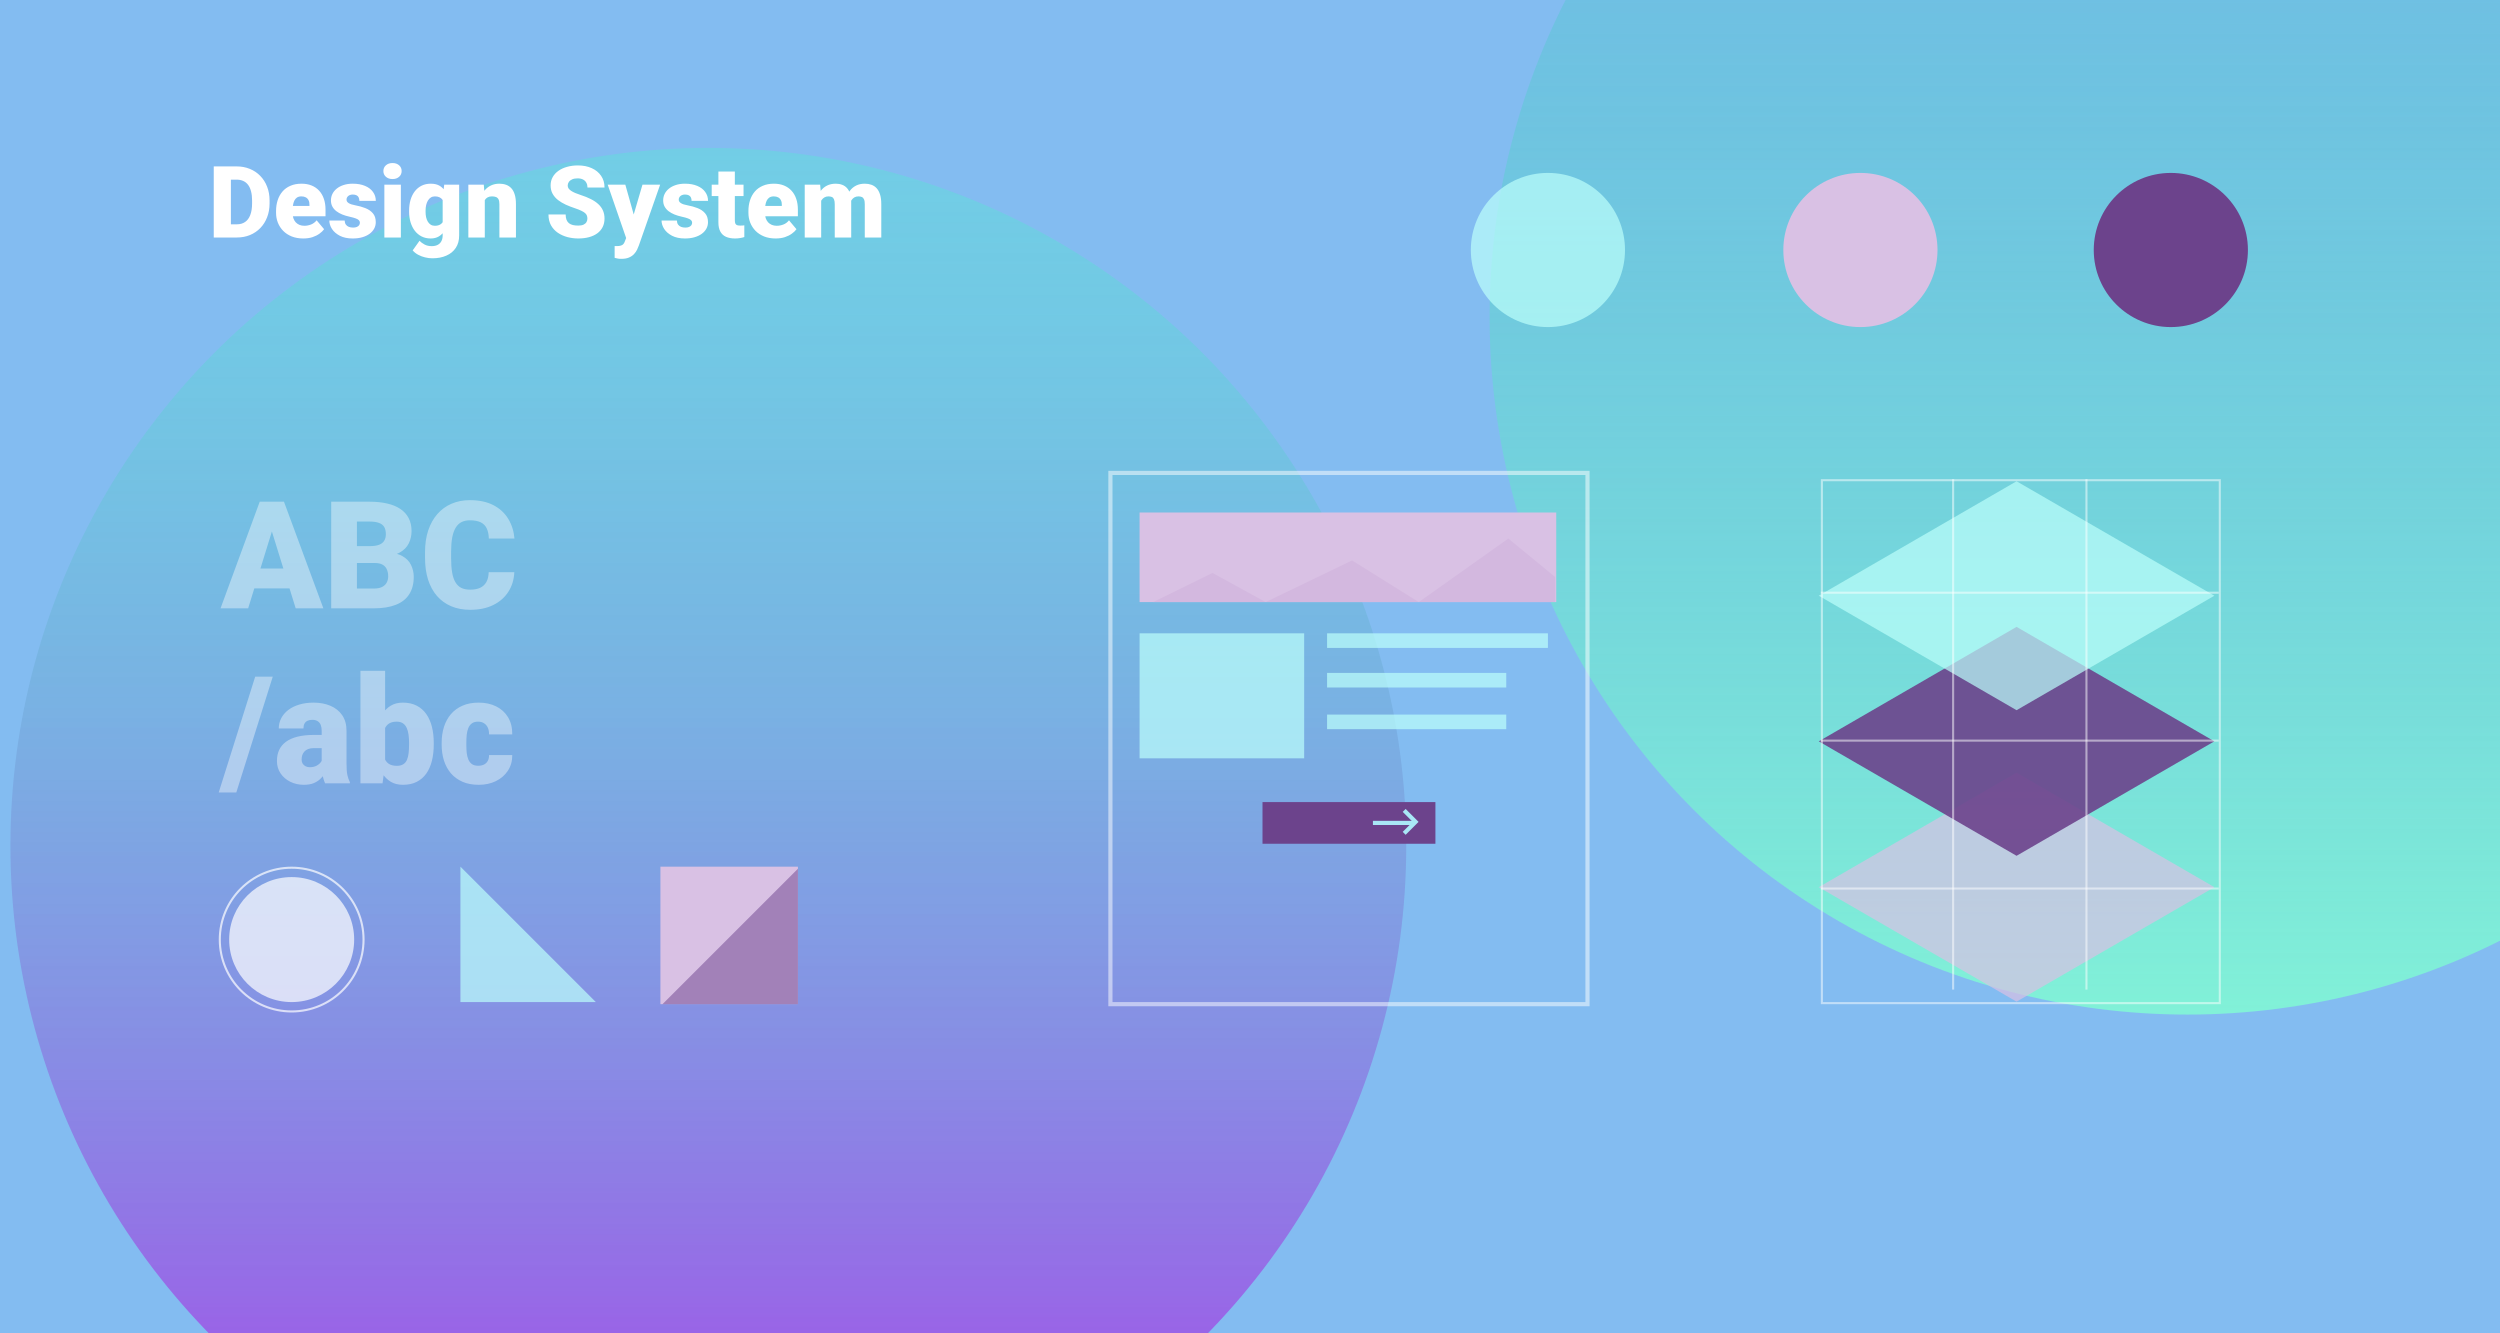 <svg width="1200" height="640" viewBox="0 0 1200 640" fill="none" xmlns="http://www.w3.org/2000/svg">
<g clip-path="url(#clip0_427_8)">
<rect width="1200" height="640" fill="#83BCF1"/>
<g filter="url(#filter0_f_427_8)">
<circle cx="1050" cy="152" r="335" fill="url(#paint0_linear_427_8)"/>
</g>
<g filter="url(#filter1_f_427_8)">
<circle cx="340" cy="406" r="335" fill="url(#paint1_linear_427_8)"/>
</g>
<circle cx="893" cy="120" r="37" fill="#D9C1E4"/>
<circle opacity="0.7" cx="743" cy="120" r="37" fill="#BCFFFB"/>
<circle cx="1042" cy="120" r="37" fill="#6C438C"/>
<path opacity="0.7" d="M967.947 370.894L1062.89 425.842L967.947 480.789L873 425.842L967.947 370.894Z" fill="#D9C1E4"/>
<path opacity="0.9" d="M967.947 300.894L1062.89 355.842L967.947 410.789L873 355.842L967.947 300.894Z" fill="#6C438C"/>
<path opacity="0.7" d="M967.947 231L1062.89 285.947L967.947 340.894L873 285.947L967.947 231Z" fill="#BCFFFB"/>
<rect opacity="0.5" x="874.5" y="230.5" width="191" height="251" stroke="white"/>
<line opacity="0.5" x1="937.5" y1="230" x2="937.5" y2="475" stroke="white"/>
<line opacity="0.5" x1="1001.5" y1="230" x2="1001.5" y2="475" stroke="white"/>
<line opacity="0.5" x1="874" y1="284.5" x2="1065" y2="284.5" stroke="white"/>
<line opacity="0.5" x1="874" y1="355.5" x2="1065" y2="355.5" stroke="white"/>
<line opacity="0.5" x1="874" y1="426.5" x2="1065" y2="426.5" stroke="white"/>
<rect opacity="0.5" x="533" y="227" width="229" height="255" stroke="white" stroke-width="2"/>
<rect x="547" y="246" width="200" height="43" fill="#D9C1E4"/>
<path d="M553.5 289L582 275L607.5 289L649 269L681 289L724 258.5L746.5 277V289H681H607.5H553.5Z" fill="#D3B8DF"/>
<rect opacity="0.7" x="547" y="304" width="79" height="60" fill="#BCFFFB"/>
<rect opacity="0.7" x="637" y="304" width="106" height="7" fill="#BCFFFB"/>
<rect opacity="0.7" x="637" y="323" width="86" height="7" fill="#BCFFFB"/>
<rect opacity="0.7" x="637" y="343" width="86" height="7" fill="#BCFFFB"/>
<rect x="317" y="416" width="66" height="66" fill="#D9C1E4"/>
<path opacity="0.5" d="M318 482L383 417V482H318Z" fill="#6C438C"/>
<path opacity="0.7" d="M221 416L286 481L221 481L221 416Z" fill="#BCFFFB"/>
<circle opacity="0.7" cx="140" cy="451" r="30" fill="white"/>
<circle cx="140" cy="451" r="34.5" stroke="white" stroke-opacity="0.7"/>
<path d="M113.688 114H106.117L106.164 107.672H113.688C115.25 107.672 116.57 107.297 117.648 106.547C118.742 105.797 119.57 104.68 120.133 103.195C120.711 101.695 121 99.852 121 97.664V96.188C121 94.547 120.836 93.109 120.508 91.875C120.195 90.625 119.727 89.586 119.102 88.758C118.477 87.914 117.695 87.281 116.758 86.859C115.836 86.438 114.773 86.227 113.57 86.227H105.977V79.875H113.57C115.883 79.875 118 80.273 119.922 81.07C121.859 81.852 123.531 82.977 124.938 84.445C126.359 85.898 127.453 87.625 128.219 89.625C129 91.609 129.391 93.812 129.391 96.234V97.664C129.391 100.07 129 102.273 128.219 104.273C127.453 106.273 126.367 108 124.961 109.453C123.555 110.906 121.891 112.031 119.969 112.828C118.062 113.609 115.969 114 113.688 114ZM110.828 79.875V114H102.602V79.875H110.828ZM145.586 114.469C143.523 114.469 141.68 114.148 140.055 113.508C138.43 112.852 137.055 111.953 135.93 110.812C134.82 109.672 133.969 108.359 133.375 106.875C132.797 105.391 132.508 103.82 132.508 102.164V101.273C132.508 99.414 132.766 97.695 133.281 96.117C133.797 94.523 134.562 93.133 135.578 91.945C136.594 90.758 137.867 89.836 139.398 89.18C140.93 88.508 142.711 88.172 144.742 88.172C146.539 88.172 148.148 88.461 149.57 89.039C150.992 89.617 152.195 90.445 153.18 91.523C154.18 92.602 154.938 93.906 155.453 95.438C155.984 96.969 156.25 98.688 156.25 100.594V103.805H135.531V98.859H148.539V98.25C148.555 97.406 148.406 96.688 148.094 96.094C147.797 95.5 147.359 95.047 146.781 94.734C146.203 94.422 145.5 94.266 144.672 94.266C143.812 94.266 143.102 94.453 142.539 94.828C141.992 95.203 141.562 95.719 141.25 96.375C140.953 97.016 140.742 97.758 140.617 98.602C140.492 99.445 140.43 100.336 140.43 101.273V102.164C140.43 103.102 140.555 103.953 140.805 104.719C141.07 105.484 141.445 106.141 141.93 106.688C142.43 107.219 143.023 107.633 143.711 107.93C144.414 108.227 145.211 108.375 146.102 108.375C147.18 108.375 148.242 108.172 149.289 107.766C150.336 107.359 151.234 106.688 151.984 105.75L155.57 110.016C155.055 110.75 154.32 111.461 153.367 112.148C152.43 112.836 151.305 113.398 149.992 113.836C148.68 114.258 147.211 114.469 145.586 114.469ZM172.75 106.875C172.75 106.438 172.602 106.062 172.305 105.75C172.023 105.422 171.523 105.125 170.805 104.859C170.086 104.578 169.078 104.297 167.781 104.016C166.547 103.75 165.383 103.398 164.289 102.961C163.211 102.523 162.266 101.992 161.453 101.367C160.641 100.742 160 100 159.531 99.141C159.078 98.281 158.852 97.297 158.852 96.188C158.852 95.109 159.078 94.094 159.531 93.141C160 92.172 160.68 91.32 161.57 90.586C162.477 89.836 163.578 89.25 164.875 88.828C166.172 88.391 167.648 88.172 169.305 88.172C171.586 88.172 173.555 88.523 175.211 89.227C176.867 89.914 178.141 90.883 179.031 92.133C179.938 93.367 180.391 94.797 180.391 96.422H172.492C172.492 95.781 172.383 95.234 172.164 94.781C171.961 94.328 171.625 93.984 171.156 93.75C170.688 93.5 170.062 93.375 169.281 93.375C168.734 93.375 168.234 93.477 167.781 93.68C167.344 93.883 166.992 94.164 166.727 94.523C166.461 94.883 166.328 95.305 166.328 95.789C166.328 96.133 166.406 96.445 166.562 96.727C166.734 96.992 166.992 97.242 167.336 97.477C167.68 97.695 168.117 97.898 168.648 98.086C169.18 98.258 169.82 98.414 170.57 98.555C172.273 98.867 173.867 99.312 175.352 99.891C176.836 100.469 178.039 101.289 178.961 102.352C179.898 103.414 180.367 104.844 180.367 106.641C180.367 107.766 180.109 108.805 179.594 109.758C179.078 110.695 178.336 111.523 177.367 112.242C176.398 112.945 175.234 113.492 173.875 113.883C172.516 114.273 170.984 114.469 169.281 114.469C166.859 114.469 164.812 114.039 163.141 113.18C161.469 112.305 160.203 111.211 159.344 109.898C158.5 108.57 158.078 107.227 158.078 105.867H165.438C165.469 106.648 165.656 107.289 166 107.789C166.359 108.289 166.836 108.656 167.43 108.891C168.023 109.125 168.711 109.242 169.492 109.242C170.211 109.242 170.805 109.141 171.273 108.938C171.758 108.734 172.125 108.461 172.375 108.117C172.625 107.758 172.75 107.344 172.75 106.875ZM192.414 88.641V114H184.492V88.641H192.414ZM184.023 82.102C184.023 80.977 184.43 80.055 185.242 79.336C186.055 78.617 187.109 78.258 188.406 78.258C189.703 78.258 190.758 78.617 191.57 79.336C192.383 80.055 192.789 80.977 192.789 82.102C192.789 83.227 192.383 84.148 191.57 84.867C190.758 85.586 189.703 85.945 188.406 85.945C187.109 85.945 186.055 85.586 185.242 84.867C184.43 84.148 184.023 83.227 184.023 82.102ZM213.227 88.641H220.398V113.016C220.398 115.359 219.859 117.344 218.781 118.969C217.703 120.609 216.195 121.852 214.258 122.695C212.336 123.555 210.086 123.984 207.508 123.984C206.367 123.984 205.203 123.836 204.016 123.539C202.828 123.258 201.719 122.836 200.688 122.273C199.656 121.711 198.789 121.016 198.086 120.188L201.391 115.547C202.031 116.266 202.836 116.875 203.805 117.375C204.773 117.891 205.914 118.148 207.227 118.148C208.367 118.148 209.32 117.945 210.086 117.539C210.867 117.133 211.461 116.539 211.867 115.758C212.273 114.992 212.477 114.062 212.477 112.969V94.641L213.227 88.641ZM196.375 101.625V101.133C196.375 99.211 196.609 97.461 197.078 95.883C197.562 94.289 198.25 92.922 199.141 91.781C200.047 90.625 201.141 89.734 202.422 89.109C203.703 88.484 205.148 88.172 206.758 88.172C208.492 88.172 209.914 88.508 211.023 89.18C212.148 89.836 213.047 90.758 213.719 91.945C214.406 93.133 214.938 94.523 215.312 96.117C215.703 97.695 216.031 99.398 216.297 101.227V101.812C216.031 103.531 215.664 105.156 215.195 106.688C214.742 108.203 214.148 109.547 213.414 110.719C212.68 111.891 211.758 112.812 210.648 113.484C209.555 114.141 208.242 114.469 206.711 114.469C205.117 114.469 203.68 114.148 202.398 113.508C201.133 112.867 200.047 111.969 199.141 110.812C198.25 109.656 197.562 108.297 197.078 106.734C196.609 105.172 196.375 103.469 196.375 101.625ZM204.273 101.133V101.625C204.273 102.578 204.359 103.461 204.531 104.273C204.719 105.086 205 105.805 205.375 106.43C205.75 107.039 206.211 107.516 206.758 107.859C207.32 108.203 207.977 108.375 208.727 108.375C209.867 108.375 210.789 108.133 211.492 107.648C212.195 107.164 212.703 106.477 213.016 105.586C213.328 104.695 213.461 103.648 213.414 102.445V100.594C213.445 99.562 213.375 98.656 213.203 97.875C213.031 97.078 212.758 96.414 212.383 95.883C212.023 95.352 211.539 94.953 210.93 94.688C210.336 94.406 209.617 94.266 208.773 94.266C208.039 94.266 207.391 94.438 206.828 94.781C206.266 95.125 205.797 95.609 205.422 96.234C205.047 96.844 204.758 97.57 204.555 98.414C204.367 99.242 204.273 100.148 204.273 101.133ZM232.703 94.055V114H224.805V88.641H232.211L232.703 94.055ZM231.766 100.453L229.914 100.5C229.914 98.562 230.148 96.836 230.617 95.32C231.086 93.789 231.75 92.492 232.609 91.43C233.469 90.367 234.492 89.562 235.68 89.016C236.883 88.453 238.219 88.172 239.688 88.172C240.859 88.172 241.93 88.344 242.898 88.688C243.883 89.031 244.727 89.586 245.43 90.352C246.148 91.117 246.695 92.133 247.07 93.398C247.461 94.648 247.656 96.195 247.656 98.039V114H239.711V98.016C239.711 97 239.57 96.227 239.289 95.695C239.008 95.148 238.602 94.773 238.07 94.57C237.539 94.367 236.891 94.266 236.125 94.266C235.312 94.266 234.625 94.422 234.062 94.734C233.5 95.047 233.047 95.484 232.703 96.047C232.375 96.594 232.133 97.242 231.977 97.992C231.836 98.742 231.766 99.562 231.766 100.453ZM281.945 104.93C281.945 104.398 281.867 103.922 281.711 103.5C281.555 103.062 281.266 102.656 280.844 102.281C280.422 101.906 279.812 101.531 279.016 101.156C278.234 100.766 277.203 100.359 275.922 99.938C274.422 99.438 272.977 98.875 271.586 98.25C270.195 97.609 268.953 96.867 267.859 96.023C266.766 95.164 265.898 94.164 265.258 93.023C264.617 91.867 264.297 90.523 264.297 88.992C264.297 87.523 264.625 86.203 265.281 85.031C265.938 83.844 266.852 82.836 268.023 82.008C269.211 81.164 270.602 80.523 272.195 80.086C273.789 79.633 275.531 79.406 277.422 79.406C279.922 79.406 282.125 79.844 284.031 80.719C285.953 81.578 287.453 82.805 288.531 84.398C289.625 85.977 290.172 87.844 290.172 90H281.992C281.992 89.141 281.812 88.383 281.453 87.727C281.109 87.07 280.586 86.555 279.883 86.18C279.18 85.805 278.297 85.617 277.234 85.617C276.203 85.617 275.336 85.773 274.633 86.086C273.93 86.398 273.398 86.82 273.039 87.352C272.68 87.867 272.5 88.438 272.5 89.062C272.5 89.578 272.641 90.047 272.922 90.469C273.219 90.875 273.633 91.258 274.164 91.617C274.711 91.977 275.367 92.32 276.133 92.648C276.914 92.977 277.789 93.297 278.758 93.609C280.57 94.188 282.18 94.836 283.586 95.555C285.008 96.258 286.203 97.062 287.172 97.969C288.156 98.859 288.898 99.875 289.398 101.016C289.914 102.156 290.172 103.445 290.172 104.883C290.172 106.414 289.875 107.773 289.281 108.961C288.688 110.148 287.836 111.156 286.727 111.984C285.617 112.797 284.289 113.414 282.742 113.836C281.195 114.258 279.469 114.469 277.562 114.469C275.812 114.469 274.086 114.25 272.383 113.812C270.695 113.359 269.164 112.672 267.789 111.75C266.414 110.812 265.312 109.617 264.484 108.164C263.672 106.695 263.266 104.953 263.266 102.938H271.516C271.516 103.938 271.648 104.781 271.914 105.469C272.18 106.156 272.57 106.711 273.086 107.133C273.602 107.539 274.234 107.836 274.984 108.023C275.734 108.195 276.594 108.281 277.562 108.281C278.609 108.281 279.453 108.133 280.094 107.836C280.734 107.523 281.203 107.117 281.5 106.617C281.797 106.102 281.945 105.539 281.945 104.93ZM301.82 111.023L308.383 88.641H316.867L306.672 117.773C306.453 118.414 306.164 119.102 305.805 119.836C305.445 120.586 304.953 121.297 304.328 121.969C303.703 122.641 302.898 123.188 301.914 123.609C300.945 124.031 299.742 124.242 298.305 124.242C297.539 124.242 296.977 124.203 296.617 124.125C296.273 124.062 295.742 123.945 295.023 123.773V118.125C295.227 118.125 295.398 118.125 295.539 118.125C295.695 118.125 295.867 118.125 296.055 118.125C296.898 118.125 297.57 118.039 298.07 117.867C298.586 117.695 298.977 117.445 299.242 117.117C299.523 116.789 299.742 116.391 299.898 115.922L301.82 111.023ZM300.156 88.641L305.148 106.383L306.016 114.75H300.719L291.695 88.641H300.156ZM332.219 106.875C332.219 106.438 332.07 106.062 331.773 105.75C331.492 105.422 330.992 105.125 330.273 104.859C329.555 104.578 328.547 104.297 327.25 104.016C326.016 103.75 324.852 103.398 323.758 102.961C322.68 102.523 321.734 101.992 320.922 101.367C320.109 100.742 319.469 100 319 99.141C318.547 98.281 318.32 97.297 318.32 96.188C318.32 95.109 318.547 94.094 319 93.141C319.469 92.172 320.148 91.32 321.039 90.586C321.945 89.836 323.047 89.25 324.344 88.828C325.641 88.391 327.117 88.172 328.773 88.172C331.055 88.172 333.023 88.523 334.68 89.227C336.336 89.914 337.609 90.883 338.5 92.133C339.406 93.367 339.859 94.797 339.859 96.422H331.961C331.961 95.781 331.852 95.234 331.633 94.781C331.43 94.328 331.094 93.984 330.625 93.75C330.156 93.5 329.531 93.375 328.75 93.375C328.203 93.375 327.703 93.477 327.25 93.68C326.812 93.883 326.461 94.164 326.195 94.523C325.93 94.883 325.797 95.305 325.797 95.789C325.797 96.133 325.875 96.445 326.031 96.727C326.203 96.992 326.461 97.242 326.805 97.477C327.148 97.695 327.586 97.898 328.117 98.086C328.648 98.258 329.289 98.414 330.039 98.555C331.742 98.867 333.336 99.312 334.82 99.891C336.305 100.469 337.508 101.289 338.43 102.352C339.367 103.414 339.836 104.844 339.836 106.641C339.836 107.766 339.578 108.805 339.062 109.758C338.547 110.695 337.805 111.523 336.836 112.242C335.867 112.945 334.703 113.492 333.344 113.883C331.984 114.273 330.453 114.469 328.75 114.469C326.328 114.469 324.281 114.039 322.609 113.18C320.938 112.305 319.672 111.211 318.812 109.898C317.969 108.57 317.547 107.227 317.547 105.867H324.906C324.938 106.648 325.125 107.289 325.469 107.789C325.828 108.289 326.305 108.656 326.898 108.891C327.492 109.125 328.18 109.242 328.961 109.242C329.68 109.242 330.273 109.141 330.742 108.938C331.227 108.734 331.594 108.461 331.844 108.117C332.094 107.758 332.219 107.344 332.219 106.875ZM356.898 88.641V94.125H341.617V88.641H356.898ZM344.828 82.336H352.727V105.727C352.727 106.398 352.805 106.922 352.961 107.297C353.117 107.656 353.383 107.914 353.758 108.07C354.148 108.211 354.664 108.281 355.305 108.281C355.758 108.281 356.133 108.273 356.43 108.258C356.727 108.227 357.008 108.188 357.273 108.141V113.789C356.602 114.008 355.898 114.172 355.164 114.281C354.43 114.406 353.648 114.469 352.82 114.469C351.133 114.469 349.688 114.203 348.484 113.672C347.297 113.141 346.391 112.305 345.766 111.164C345.141 110.023 344.828 108.539 344.828 106.711V82.336ZM372.32 114.469C370.258 114.469 368.414 114.148 366.789 113.508C365.164 112.852 363.789 111.953 362.664 110.812C361.555 109.672 360.703 108.359 360.109 106.875C359.531 105.391 359.242 103.82 359.242 102.164V101.273C359.242 99.414 359.5 97.695 360.016 96.117C360.531 94.523 361.297 93.133 362.312 91.945C363.328 90.758 364.602 89.836 366.133 89.18C367.664 88.508 369.445 88.172 371.477 88.172C373.273 88.172 374.883 88.461 376.305 89.039C377.727 89.617 378.93 90.445 379.914 91.523C380.914 92.602 381.672 93.906 382.188 95.438C382.719 96.969 382.984 98.688 382.984 100.594V103.805H362.266V98.859H375.273V98.25C375.289 97.406 375.141 96.688 374.828 96.094C374.531 95.5 374.094 95.047 373.516 94.734C372.938 94.422 372.234 94.266 371.406 94.266C370.547 94.266 369.836 94.453 369.273 94.828C368.727 95.203 368.297 95.719 367.984 96.375C367.688 97.016 367.477 97.758 367.352 98.602C367.227 99.445 367.164 100.336 367.164 101.273V102.164C367.164 103.102 367.289 103.953 367.539 104.719C367.805 105.484 368.18 106.141 368.664 106.688C369.164 107.219 369.758 107.633 370.445 107.93C371.148 108.227 371.945 108.375 372.836 108.375C373.914 108.375 374.977 108.172 376.023 107.766C377.07 107.359 377.969 106.688 378.719 105.75L382.305 110.016C381.789 110.75 381.055 111.461 380.102 112.148C379.164 112.836 378.039 113.398 376.727 113.836C375.414 114.258 373.945 114.469 372.32 114.469ZM394.164 94.008V114H386.266V88.641H393.672L394.164 94.008ZM393.203 100.453L391.398 100.5C391.398 98.719 391.609 97.078 392.031 95.578C392.453 94.078 393.078 92.773 393.906 91.664C394.734 90.555 395.75 89.695 396.953 89.086C398.172 88.477 399.578 88.172 401.172 88.172C402.281 88.172 403.289 88.344 404.195 88.688C405.102 89.016 405.883 89.539 406.539 90.258C407.195 90.961 407.695 91.883 408.039 93.023C408.398 94.148 408.578 95.5 408.578 97.078V114H400.68V98.086C400.68 97.008 400.555 96.195 400.305 95.648C400.07 95.102 399.727 94.734 399.273 94.547C398.82 94.359 398.266 94.266 397.609 94.266C396.922 94.266 396.305 94.422 395.758 94.734C395.211 95.047 394.742 95.484 394.352 96.047C393.977 96.594 393.688 97.242 393.484 97.992C393.297 98.742 393.203 99.562 393.203 100.453ZM407.688 100.453L405.484 100.5C405.484 98.719 405.68 97.078 406.07 95.578C406.477 94.078 407.078 92.773 407.875 91.664C408.688 90.555 409.695 89.695 410.898 89.086C412.102 88.477 413.5 88.172 415.094 88.172C416.25 88.172 417.312 88.344 418.281 88.688C419.25 89.031 420.086 89.586 420.789 90.352C421.492 91.117 422.039 92.133 422.43 93.398C422.82 94.648 423.016 96.195 423.016 98.039V114H415.094V98.039C415.094 96.992 414.969 96.203 414.719 95.672C414.484 95.125 414.141 94.758 413.688 94.57C413.234 94.367 412.695 94.266 412.07 94.266C411.32 94.266 410.672 94.422 410.125 94.734C409.578 95.047 409.117 95.484 408.742 96.047C408.383 96.594 408.117 97.242 407.945 97.992C407.773 98.742 407.688 99.562 407.688 100.453Z" fill="white"/>
<path opacity="0.4" d="M131.594 251.57L119.113 292H105.859L124.668 240.812H133.07L131.594 251.57ZM141.93 292L129.414 251.57L127.797 240.812H136.305L155.219 292H141.93ZM141.438 272.91V282.438H115.176V272.91H141.438ZM179.863 270.238H166.68L166.609 262.152H177.297C179.219 262.152 180.754 261.941 181.902 261.52C183.051 261.074 183.883 260.43 184.398 259.586C184.938 258.742 185.207 257.688 185.207 256.422C185.207 254.969 184.938 253.797 184.398 252.906C183.859 252.016 183.004 251.371 181.832 250.973C180.684 250.551 179.195 250.34 177.367 250.34H171.32V292H158.98V240.812H177.367C180.531 240.812 183.355 241.105 185.84 241.691C188.324 242.254 190.434 243.121 192.168 244.293C193.926 245.465 195.262 246.941 196.176 248.723C197.09 250.48 197.547 252.555 197.547 254.945C197.547 257.031 197.102 258.988 196.211 260.816C195.32 262.645 193.832 264.133 191.746 265.281C189.684 266.406 186.859 266.992 183.273 267.039L179.863 270.238ZM179.371 292H163.691L167.91 282.508H179.371C181.059 282.508 182.406 282.25 183.414 281.734C184.445 281.195 185.184 280.492 185.629 279.625C186.098 278.734 186.332 277.75 186.332 276.672C186.332 275.359 186.109 274.223 185.664 273.262C185.242 272.301 184.562 271.562 183.625 271.047C182.688 270.508 181.434 270.238 179.863 270.238H169.492L169.562 262.152H181.973L184.855 265.387C188.277 265.246 190.984 265.727 192.977 266.828C194.992 267.93 196.434 269.383 197.301 271.188C198.168 272.992 198.602 274.879 198.602 276.848C198.602 280.199 197.875 283 196.422 285.25C194.992 287.5 192.848 289.188 189.988 290.312C187.129 291.438 183.59 292 179.371 292ZM234.566 274.668H246.871C246.707 278.23 245.746 281.371 243.988 284.09C242.23 286.809 239.793 288.93 236.676 290.453C233.582 291.953 229.926 292.703 225.707 292.703C222.285 292.703 219.227 292.129 216.531 290.98C213.859 289.832 211.586 288.18 209.711 286.023C207.859 283.867 206.441 281.254 205.457 278.184C204.496 275.113 204.016 271.656 204.016 267.812V265.035C204.016 261.191 204.52 257.734 205.527 254.664C206.559 251.57 208.012 248.945 209.887 246.789C211.785 244.609 214.059 242.945 216.707 241.797C219.355 240.648 222.297 240.074 225.531 240.074C229.984 240.074 233.746 240.871 236.816 242.465C239.887 244.059 242.266 246.25 243.953 249.039C245.641 251.805 246.637 254.957 246.941 258.496H234.637C234.59 256.574 234.262 254.969 233.652 253.68C233.043 252.367 232.082 251.383 230.77 250.727C229.457 250.07 227.711 249.742 225.531 249.742C224.008 249.742 222.684 250.023 221.559 250.586C220.434 251.148 219.496 252.039 218.746 253.258C217.996 254.477 217.434 256.059 217.059 258.004C216.707 259.926 216.531 262.246 216.531 264.965V267.812C216.531 270.531 216.695 272.852 217.023 274.773C217.352 276.695 217.879 278.266 218.605 279.484C219.332 280.703 220.27 281.605 221.418 282.191C222.59 282.754 224.02 283.035 225.707 283.035C227.582 283.035 229.164 282.742 230.453 282.156C231.742 281.547 232.738 280.633 233.441 279.414C234.145 278.172 234.52 276.59 234.566 274.668ZM130.926 324.812L113.418 380.395H104.98L122.488 324.812H130.926ZM154.41 366.438V350.758C154.41 349.68 154.258 348.754 153.953 347.98C153.648 347.207 153.168 346.609 152.512 346.188C151.855 345.742 150.977 345.52 149.875 345.52C148.984 345.52 148.223 345.672 147.59 345.977C146.957 346.281 146.477 346.738 146.148 347.348C145.82 347.957 145.656 348.73 145.656 349.668H133.809C133.809 347.91 134.195 346.281 134.969 344.781C135.766 343.258 136.891 341.934 138.344 340.809C139.82 339.684 141.578 338.816 143.617 338.207C145.68 337.574 147.977 337.258 150.508 337.258C153.531 337.258 156.227 337.762 158.594 338.77C160.984 339.777 162.871 341.289 164.254 343.305C165.637 345.297 166.328 347.805 166.328 350.828V366.402C166.328 368.887 166.469 370.773 166.75 372.062C167.031 373.328 167.43 374.441 167.945 375.402V376H156.062C155.5 374.828 155.078 373.398 154.797 371.711C154.539 370 154.41 368.242 154.41 366.438ZM155.852 352.762L155.922 359.09H150.684C149.582 359.09 148.645 359.242 147.871 359.547C147.121 359.852 146.512 360.273 146.043 360.812C145.598 361.328 145.27 361.914 145.059 362.57C144.871 363.227 144.777 363.918 144.777 364.645C144.777 365.348 144.941 365.98 145.27 366.543C145.621 367.082 146.09 367.504 146.676 367.809C147.262 368.113 147.918 368.266 148.645 368.266C149.957 368.266 151.07 368.02 151.984 367.527C152.922 367.012 153.637 366.391 154.129 365.664C154.621 364.938 154.867 364.258 154.867 363.625L157.469 368.477C157 369.414 156.461 370.363 155.852 371.324C155.266 372.285 154.527 373.176 153.637 373.996C152.77 374.793 151.703 375.449 150.438 375.965C149.172 376.457 147.637 376.703 145.832 376.703C143.488 376.703 141.332 376.223 139.363 375.262C137.418 374.301 135.859 372.965 134.688 371.254C133.516 369.52 132.93 367.527 132.93 365.277C132.93 363.309 133.281 361.551 133.984 360.004C134.711 358.457 135.801 357.145 137.254 356.066C138.707 354.988 140.559 354.168 142.809 353.605C145.059 353.043 147.707 352.762 150.754 352.762H155.852ZM173.008 322H184.855V366.648L183.625 376H173.008V322ZM208.199 356.559V357.297C208.199 360.18 207.906 362.805 207.32 365.172C206.734 367.539 205.832 369.59 204.613 371.324C203.395 373.035 201.859 374.359 200.008 375.297C198.156 376.234 195.965 376.703 193.434 376.703C191.137 376.703 189.168 376.211 187.527 375.227C185.887 374.219 184.516 372.836 183.414 371.078C182.312 369.297 181.422 367.246 180.742 364.926C180.062 362.582 179.523 360.074 179.125 357.402V356.523C179.523 353.875 180.062 351.391 180.742 349.07C181.422 346.727 182.312 344.676 183.414 342.918C184.516 341.137 185.875 339.754 187.492 338.77C189.133 337.762 191.09 337.258 193.363 337.258C195.918 337.258 198.121 337.738 199.973 338.699C201.848 339.66 203.395 341.008 204.613 342.742C205.832 344.477 206.734 346.516 207.32 348.859C207.906 351.203 208.199 353.77 208.199 356.559ZM196.352 357.297V356.559C196.352 355.176 196.27 353.875 196.105 352.656C195.941 351.438 195.648 350.359 195.227 349.422C194.805 348.484 194.207 347.746 193.434 347.207C192.66 346.668 191.652 346.398 190.41 346.398C189.145 346.398 188.078 346.609 187.211 347.031C186.367 347.453 185.688 348.062 185.172 348.859C184.68 349.633 184.328 350.594 184.117 351.742C183.906 352.867 183.812 354.145 183.836 355.574V358.352C183.789 360.297 183.965 361.961 184.363 363.344C184.762 364.727 185.453 365.781 186.438 366.508C187.422 367.234 188.77 367.598 190.48 367.598C191.746 367.598 192.766 367.352 193.539 366.859C194.336 366.367 194.934 365.664 195.332 364.75C195.73 363.836 196 362.746 196.141 361.48C196.281 360.215 196.352 358.82 196.352 357.297ZM229.539 367.562C230.641 367.562 231.578 367.363 232.352 366.965C233.148 366.543 233.746 365.957 234.145 365.207C234.566 364.434 234.766 363.508 234.742 362.43H245.887C245.91 365.289 245.207 367.797 243.777 369.953C242.371 372.086 240.449 373.75 238.012 374.945C235.598 376.117 232.867 376.703 229.82 376.703C226.844 376.703 224.242 376.223 222.016 375.262C219.789 374.277 217.926 372.918 216.426 371.184C214.949 369.426 213.836 367.375 213.086 365.031C212.359 362.688 211.996 360.145 211.996 357.402V356.594C211.996 353.852 212.359 351.309 213.086 348.965C213.836 346.598 214.949 344.547 216.426 342.812C217.926 341.055 219.777 339.695 221.98 338.734C224.207 337.75 226.797 337.258 229.75 337.258C232.914 337.258 235.703 337.855 238.117 339.051C240.555 340.246 242.465 341.98 243.848 344.254C245.23 346.527 245.91 349.281 245.887 352.516H234.742C234.766 351.367 234.59 350.336 234.215 349.422C233.84 348.508 233.254 347.781 232.457 347.242C231.684 346.68 230.688 346.398 229.469 346.398C228.25 346.398 227.266 346.668 226.516 347.207C225.766 347.746 225.191 348.496 224.793 349.457C224.418 350.395 224.16 351.473 224.02 352.691C223.902 353.91 223.844 355.211 223.844 356.594V357.402C223.844 358.809 223.902 360.133 224.02 361.375C224.16 362.594 224.43 363.672 224.828 364.609C225.227 365.523 225.801 366.25 226.551 366.789C227.301 367.305 228.297 367.562 229.539 367.562Z" fill="white"/>
<rect x="606" y="385" width="83" height="20" fill="#6C438C"/>
<path d="M674 389L679.5 394.5L674 400" stroke="#A9E7F6" stroke-width="2"/>
<path d="M679 395H659" stroke="#A9E7F6" stroke-width="2"/>
</g>
<defs>
<filter id="filter0_f_427_8" x="471" y="-427" width="1158" height="1158" filterUnits="userSpaceOnUse" color-interpolation-filters="sRGB">
<feFlood flood-opacity="0" result="BackgroundImageFix"/>
<feBlend mode="normal" in="SourceGraphic" in2="BackgroundImageFix" result="shape"/>
<feGaussianBlur stdDeviation="122" result="effect1_foregroundBlur_427_8"/>
</filter>
<filter id="filter1_f_427_8" x="-239" y="-173" width="1158" height="1158" filterUnits="userSpaceOnUse" color-interpolation-filters="sRGB">
<feFlood flood-opacity="0" result="BackgroundImageFix"/>
<feBlend mode="normal" in="SourceGraphic" in2="BackgroundImageFix" result="shape"/>
<feGaussianBlur stdDeviation="122" result="effect1_foregroundBlur_427_8"/>
</filter>
<linearGradient id="paint0_linear_427_8" x1="1050" y1="-183" x2="1050" y2="487" gradientUnits="userSpaceOnUse">
<stop stop-color="#3EB1CA" stop-opacity="0.26"/>
<stop offset="1" stop-color="#81FFD1" stop-opacity="0.79"/>
</linearGradient>
<linearGradient id="paint1_linear_427_8" x1="340" y1="71" x2="340" y2="741" gradientUnits="userSpaceOnUse">
<stop stop-color="#41FEC5" stop-opacity="0.26"/>
<stop offset="1" stop-color="#B31FE8" stop-opacity="0.79"/>
</linearGradient>
<clipPath id="clip0_427_8">
<rect width="1200" height="640" fill="white"/>
</clipPath>
</defs>
</svg>
